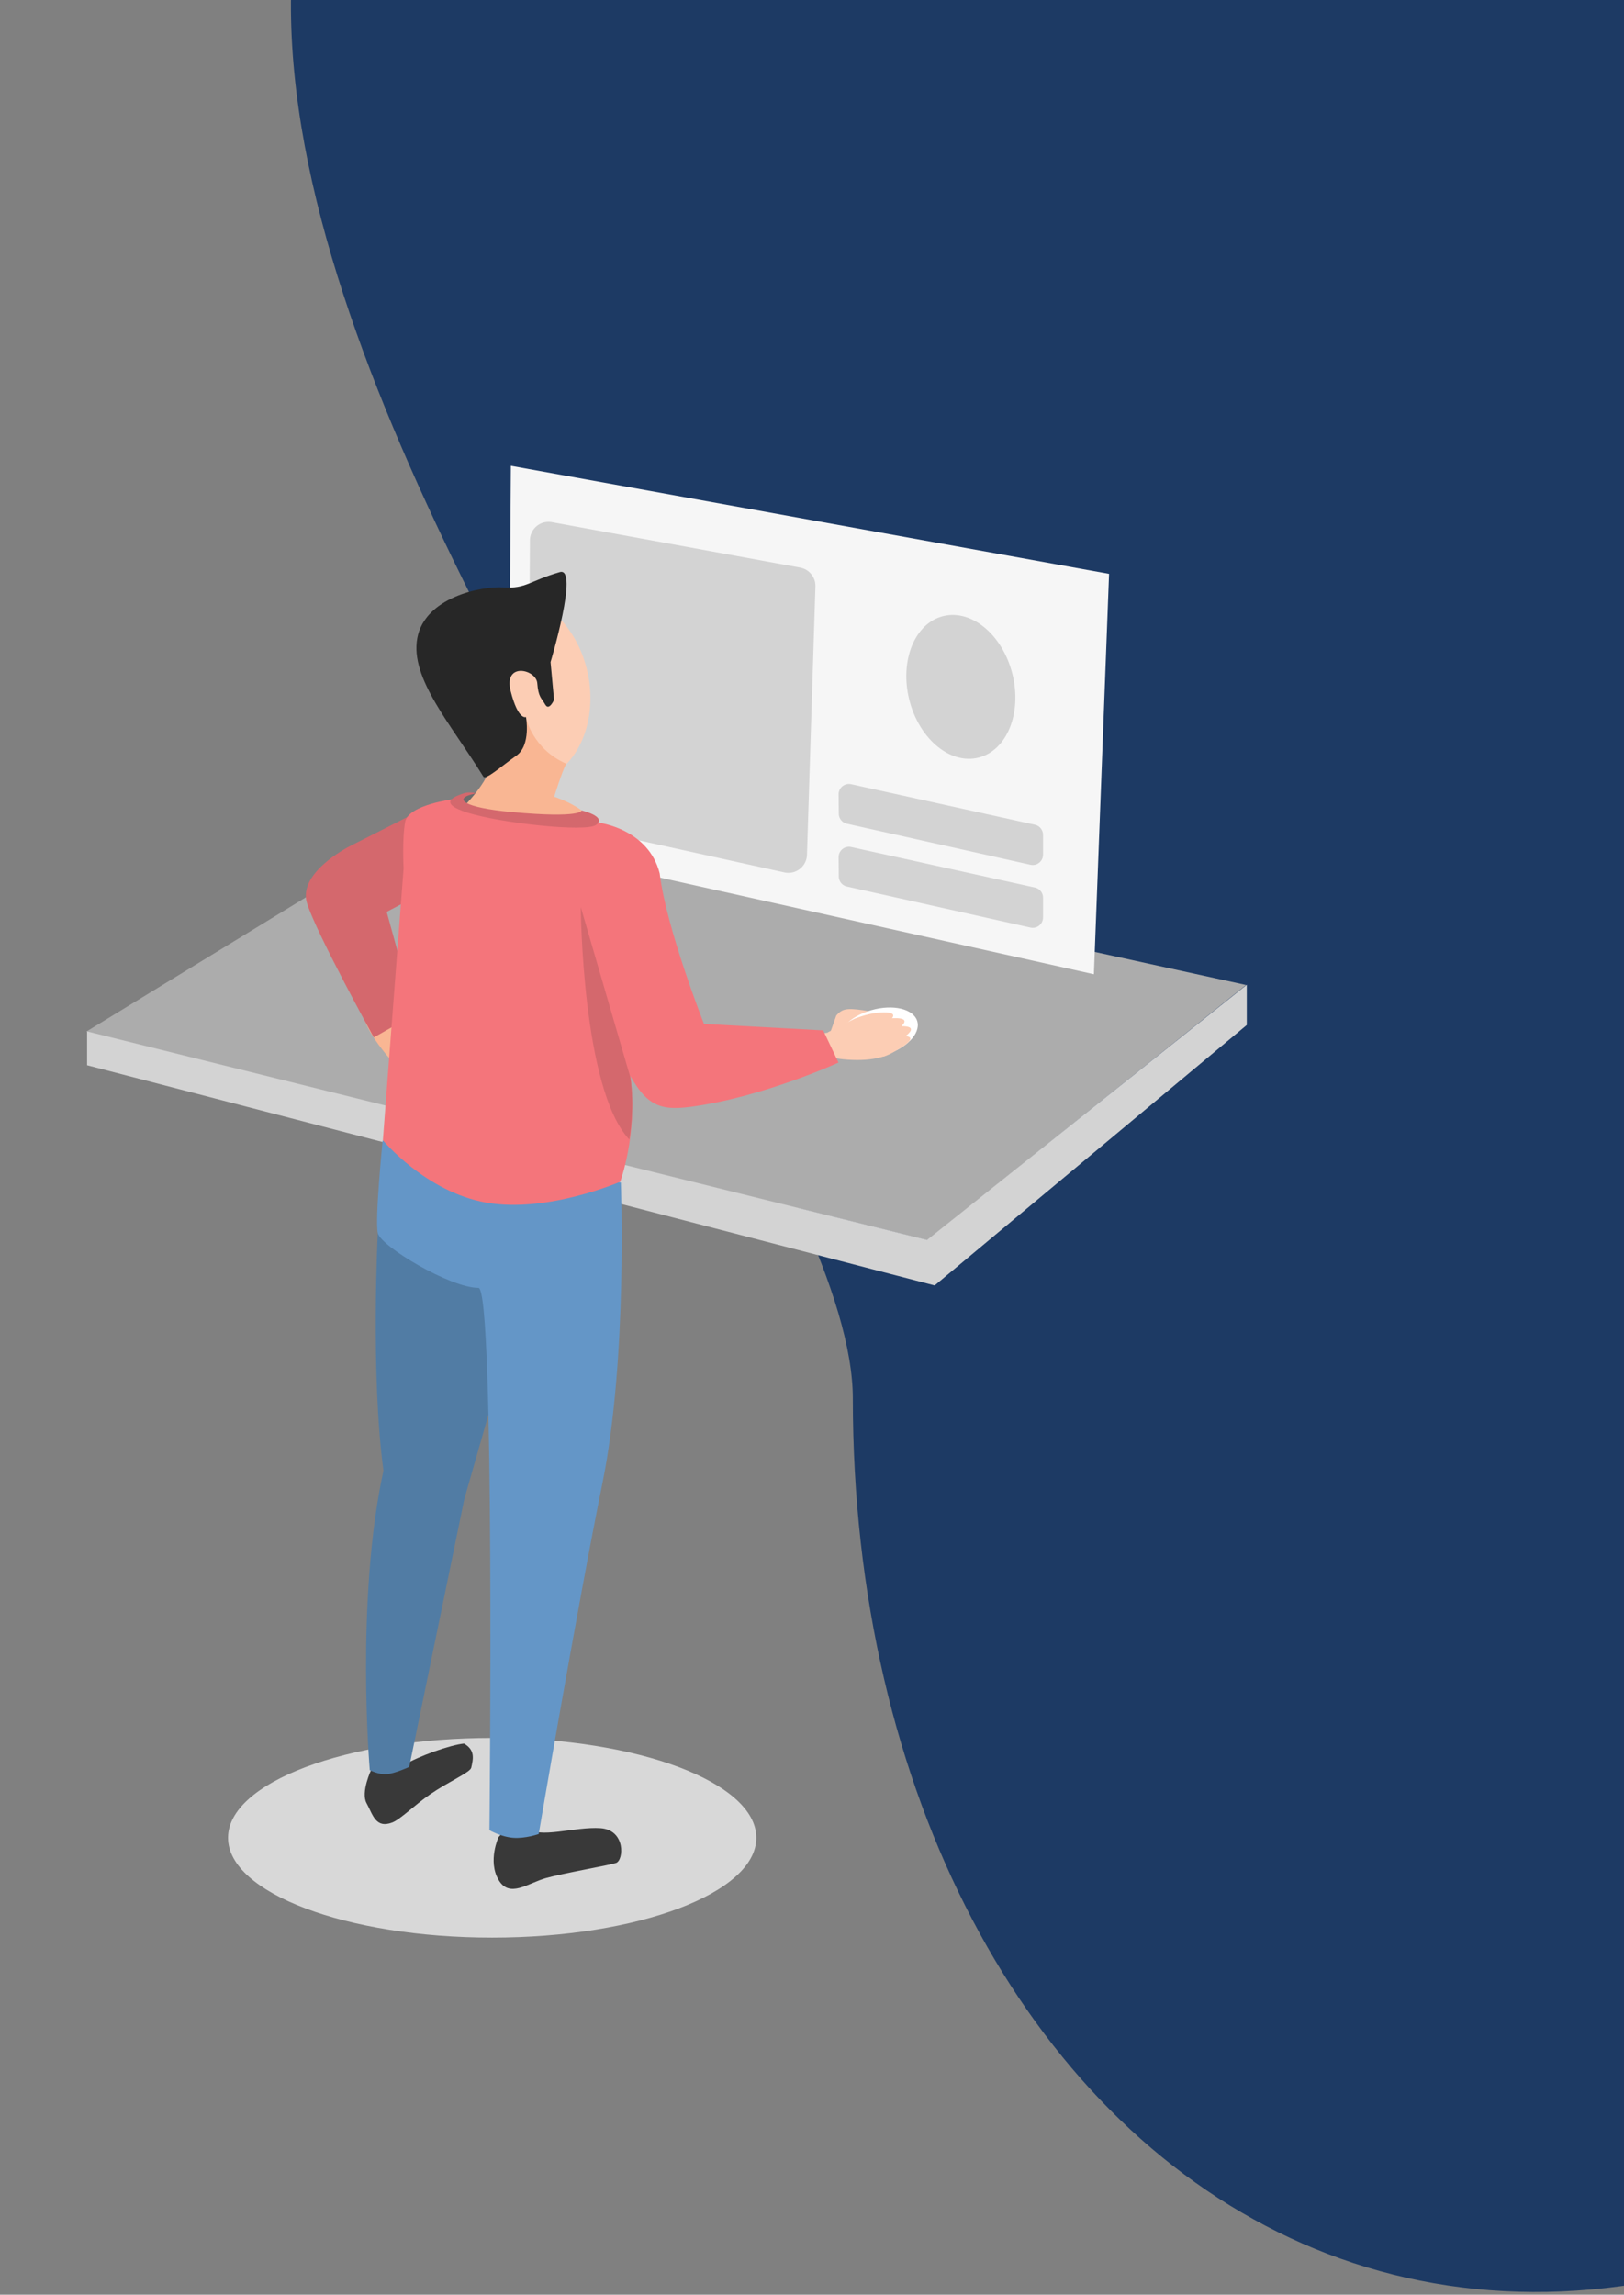 <svg width="555" height="784" viewBox="0 0 555 784" fill="none" xmlns="http://www.w3.org/2000/svg">
<rect x="0" y="0" width="555" height="784" fill="#808080" stroke="none"/>
<path d="M291.452 477.815C291.452 340.719 -156.5 -98.918 315.952 -191.234C788.404 -283.55 1027.25 -12.604 863.5 327.5C798.5 462.5 901.5 507 777 644C528 918 291.452 746.979 291.452 477.815Z" fill="#1D3A64"/>
<g clip-path="url(#clip0)">
<path d="M153.094 276.885L425.835 336.535L316.947 423.761L29.49 352.463L153.094 276.885Z" fill="#ACACAC"/>
<path d="M426.087 336.44V350.194L319.425 439.184L29.766 363.948V352.394L316.823 423.64L426.087 336.44Z" fill="#D3D3D3"/>
<path d="M174.587 159.15L173.707 288.288L373.84 332.861L379.024 196.06L174.587 159.15Z" fill="#F6F6F6"/>
<path d="M77.93 627.89C77.93 609.051 118.346 593.78 168.203 593.78C218.059 593.78 258.476 609.051 258.476 627.89C258.476 646.728 218.059 662 168.203 662C118.346 662 77.93 646.728 77.93 627.89Z" fill="#D8D8D8"/>
<path d="M126.92 604.509C126.92 604.509 123.194 612.34 125.268 616.062C127.342 619.785 128.293 624.886 134.075 622.663C136.789 621.62 141.573 616.791 147.011 613.035C153.159 608.789 160.693 605.55 161.047 603.958C161.715 600.957 162.462 597.928 158.57 595.705C153.899 596.15 142.799 600.083 137.929 603.133C133.058 606.183 126.92 604.509 126.92 604.509Z" fill="#393939"/>
<path d="M273.46 193.926L188.601 178.396C188.488 178.375 188.373 178.358 188.258 178.343C188.144 178.328 188.028 178.317 187.913 178.309C187.798 178.3 187.682 178.295 187.566 178.293C187.451 178.291 187.335 178.292 187.219 178.297C187.104 178.301 186.988 178.308 186.873 178.319C186.758 178.329 186.643 178.343 186.529 178.36C186.414 178.377 186.3 178.397 186.187 178.42C186.073 178.443 185.961 178.469 185.849 178.498C185.737 178.528 185.626 178.56 185.516 178.595C185.405 178.631 185.296 178.669 185.188 178.71C185.08 178.751 184.973 178.795 184.867 178.843C184.762 178.89 184.657 178.94 184.555 178.992C184.452 179.045 184.35 179.101 184.25 179.159C184.15 179.217 184.052 179.278 183.955 179.342C183.859 179.406 183.764 179.472 183.671 179.541C183.578 179.61 183.487 179.681 183.398 179.755C183.309 179.828 183.222 179.905 183.137 179.983C183.052 180.062 182.969 180.143 182.889 180.226C182.808 180.309 182.73 180.394 182.654 180.481C182.578 180.569 182.505 180.658 182.434 180.749C182.363 180.841 182.295 180.934 182.229 181.029C182.163 181.124 182.1 181.221 182.039 181.319C181.978 181.418 181.92 181.518 181.865 181.62C181.81 181.721 181.758 181.824 181.708 181.929C181.659 182.033 181.612 182.139 181.569 182.246C181.525 182.353 181.484 182.462 181.446 182.571C181.408 182.68 181.374 182.79 181.342 182.902C181.31 183.013 181.281 183.125 181.256 183.238C181.23 183.35 181.207 183.464 181.188 183.578C181.169 183.692 181.152 183.806 181.139 183.921C181.126 184.036 181.116 184.151 181.109 184.267C181.102 184.382 181.098 184.498 181.097 184.613L180.616 273.674C180.615 273.765 180.617 273.855 180.62 273.945C180.623 274.035 180.629 274.124 180.636 274.214C180.643 274.304 180.652 274.393 180.663 274.483C180.674 274.572 180.687 274.661 180.701 274.75C180.716 274.838 180.733 274.927 180.751 275.015C180.77 275.103 180.79 275.191 180.812 275.278C180.835 275.365 180.859 275.452 180.885 275.538C180.911 275.624 180.938 275.71 180.968 275.795C180.997 275.88 181.029 275.964 181.062 276.048C181.095 276.132 181.13 276.215 181.167 276.297C181.203 276.379 181.242 276.46 181.282 276.541C181.322 276.621 181.364 276.701 181.407 276.78C181.451 276.859 181.496 276.937 181.543 277.013C181.59 277.091 181.638 277.167 181.688 277.242C181.738 277.316 181.79 277.39 181.843 277.463C181.896 277.535 181.951 277.606 182.007 277.677C182.063 277.747 182.121 277.816 182.18 277.884C182.239 277.952 182.3 278.019 182.362 278.084C182.424 278.149 182.487 278.213 182.552 278.275C182.617 278.338 182.683 278.399 182.75 278.459C182.817 278.519 182.886 278.577 182.956 278.634C183.026 278.691 183.096 278.747 183.169 278.8C183.241 278.854 183.314 278.907 183.388 278.958C183.463 279.008 183.538 279.057 183.615 279.105C183.691 279.152 183.769 279.198 183.847 279.242C183.925 279.287 184.005 279.329 184.085 279.37C184.165 279.411 184.246 279.45 184.328 279.488C184.41 279.525 184.493 279.561 184.576 279.595C184.659 279.629 184.743 279.661 184.828 279.692C184.913 279.722 184.998 279.751 185.084 279.777C185.17 279.804 185.257 279.829 185.344 279.852C185.431 279.875 185.518 279.896 185.606 279.915L268.057 298.07C268.171 298.095 268.285 298.116 268.4 298.135C268.515 298.154 268.63 298.17 268.746 298.182C268.862 298.194 268.977 298.203 269.094 298.209C269.21 298.216 269.326 298.218 269.442 298.218C269.559 298.218 269.675 298.215 269.791 298.208C269.908 298.201 270.023 298.191 270.139 298.178C270.254 298.165 270.369 298.149 270.484 298.13C270.599 298.11 270.713 298.088 270.826 298.062C270.94 298.036 271.053 298.008 271.165 297.976C271.277 297.944 271.387 297.909 271.498 297.871C271.607 297.833 271.716 297.793 271.824 297.749C271.932 297.705 272.039 297.658 272.144 297.608C272.249 297.558 272.353 297.506 272.455 297.45C272.557 297.395 272.658 297.337 272.757 297.276C272.856 297.215 272.954 297.151 273.049 297.085C273.145 297.019 273.239 296.95 273.33 296.879C273.422 296.807 273.512 296.733 273.6 296.657C273.688 296.581 273.773 296.502 273.856 296.421C273.94 296.34 274.021 296.257 274.1 296.171C274.179 296.085 274.255 295.998 274.329 295.908C274.404 295.819 274.475 295.727 274.544 295.634C274.613 295.54 274.68 295.444 274.743 295.347C274.807 295.25 274.868 295.151 274.926 295.05C274.985 294.95 275.04 294.847 275.093 294.744C275.146 294.64 275.196 294.535 275.243 294.429C275.29 294.322 275.334 294.215 275.375 294.106C275.416 293.997 275.454 293.887 275.489 293.776C275.524 293.666 275.556 293.554 275.585 293.442C275.614 293.328 275.64 293.215 275.662 293.101C275.685 292.987 275.705 292.872 275.721 292.757C275.737 292.642 275.75 292.527 275.761 292.411C275.771 292.295 275.777 292.179 275.781 292.063L278.671 200.377C278.673 200.283 278.674 200.189 278.673 200.095C278.672 200.001 278.668 199.907 278.663 199.813C278.658 199.719 278.65 199.625 278.64 199.532C278.631 199.438 278.619 199.345 278.606 199.252C278.592 199.158 278.576 199.066 278.558 198.973C278.54 198.881 278.52 198.789 278.499 198.697C278.477 198.606 278.453 198.515 278.427 198.424C278.401 198.334 278.373 198.244 278.343 198.155C278.313 198.066 278.281 197.977 278.247 197.889C278.213 197.802 278.178 197.715 278.14 197.628C278.102 197.542 278.062 197.457 278.02 197.372C277.979 197.288 277.936 197.205 277.89 197.122C277.845 197.04 277.798 196.958 277.749 196.878C277.7 196.797 277.649 196.718 277.597 196.64C277.545 196.562 277.491 196.485 277.435 196.409C277.379 196.333 277.322 196.258 277.262 196.185C277.203 196.112 277.143 196.04 277.081 195.97C277.018 195.899 276.954 195.83 276.888 195.762C276.823 195.695 276.757 195.628 276.688 195.564C276.62 195.499 276.55 195.436 276.479 195.374C276.407 195.313 276.335 195.253 276.262 195.194C276.188 195.136 276.113 195.079 276.036 195.024C275.96 194.969 275.882 194.915 275.804 194.864C275.725 194.812 275.645 194.762 275.564 194.714C275.483 194.666 275.401 194.62 275.318 194.575C275.235 194.531 275.152 194.488 275.067 194.448C274.982 194.407 274.896 194.368 274.81 194.331C274.723 194.294 274.636 194.259 274.547 194.226C274.459 194.193 274.37 194.162 274.28 194.133C274.191 194.104 274.101 194.077 274.01 194.052C273.92 194.027 273.828 194.004 273.736 193.983C273.644 193.962 273.552 193.943 273.46 193.926Z" fill="#D3D3D3"/>
<path d="M170.363 627.683C170.363 627.683 166.621 635.823 170.37 642.251C174.12 648.679 180.373 643.378 186.645 641.641C192.916 639.904 207.825 637.36 210.505 636.498C213.185 635.636 213.905 625.203 205.177 624.606C196.449 624.009 184.132 628.429 180.18 624.453C176.228 620.478 170.363 627.683 170.363 627.683Z" fill="#393939"/>
<path d="M129.121 421.028C129.121 421.028 126.612 469.759 131.048 502.452C121.421 546.613 126.369 604.78 126.369 604.78C126.369 604.78 129.328 606.362 132.149 606.155C134.97 605.949 139.855 603.68 139.855 603.68L158.667 512.207L174.395 457.191L171.773 433.089L129.121 421.028Z" fill="#517CA4"/>
<path d="M130.772 389.669C130.772 389.669 128.039 416.711 129.121 421.304C130.204 425.896 154.055 440.077 163.524 440.009C169.217 440.211 167.271 625.306 167.271 625.306C167.271 625.306 171.151 627.568 175.359 627.893C179.566 628.219 184.101 626.609 184.101 626.609C184.101 626.609 197.26 549.187 205.909 506.579C214.557 463.971 212.171 404.012 212.171 404.012L130.772 389.669Z" fill="#6496C7"/>
<path d="M280.02 358.977L282.972 354.923L285.799 346.96C287.664 344.882 288.922 344.278 294.785 345.143C295.985 345.321 297.379 345.559 299.01 345.86C308.609 347.627 293.023 352.697 292.405 353.012" fill="#FCCDB4"/>
<path d="M286.497 356.673C285.282 352.438 290.338 347.273 297.789 345.138C305.241 343.002 312.267 344.704 313.482 348.939C314.697 353.174 309.641 358.338 302.189 360.474C294.738 362.61 287.712 360.908 286.497 356.673Z" fill="white"/>
<path d="M282.696 352.808L287.167 350.535L292.057 348.05C295.196 346.84 298.755 345.874 302.12 345.874C311.138 345.874 297.958 352.808 297.264 352.808" fill="#FCCDB4"/>
<path d="M286.549 354.79L291.02 352.517L295.91 350.032C299.049 348.822 302.607 347.856 305.973 347.856C314.991 347.856 301.811 354.79 301.117 354.79" fill="#FCCDB4"/>
<path d="M288.751 357.541L293.222 355.268L298.112 352.783C301.251 351.573 304.809 350.607 308.175 350.607C317.193 350.607 304.013 357.541 303.319 357.541" fill="#FCCDB4"/>
<path d="M288.75 360.842L293.222 358.569L298.112 356.084C301.25 354.874 304.809 353.908 308.174 353.908C317.193 353.908 302.732 360.927 302.038 360.927" fill="#FCCDB4"/>
<path d="M290.895 351.563C290.895 351.563 301.578 346.178 307.046 349.645C312.514 353.111 308.869 362.819 291.249 362.125C273.628 361.432 278.793 353.805 276.362 353.805" fill="#FCCDB4"/>
<path d="M138.205 351.128C138.205 351.128 150.068 357.213 151.302 364.244C152.535 371.276 142.368 374.151 130.247 358.089C118.125 342.026 127.766 341.806 126.02 339.651" fill="#F9B693"/>
<path d="M157.744 273.309C157.744 271.942 159.346 270.833 161.322 270.833C163.298 270.833 164.9 271.942 164.9 273.309C164.9 274.676 163.298 275.785 161.322 275.785C159.346 275.785 157.744 274.676 157.744 273.309Z" fill="#6C6C6C"/>
<path d="M157.468 238.098C153.707 220.414 155.191 206.202 169.018 203.264C182.845 200.327 197.102 212.281 200.863 229.965C204.624 247.648 196.463 264.365 182.636 267.302C168.809 270.24 161.228 255.781 157.468 238.098Z" fill="#FCCDB4"/>
<path d="M179.762 245.251C179.762 245.251 181.971 255.903 193.523 260.93C192.142 263.315 189.395 272.209 189.395 272.209C189.395 272.209 194.947 274.023 198.753 276.885C198.107 280.642 193.524 286.788 193.524 286.788L154.442 279.361C154.442 279.361 164.597 270.864 167.653 262.306C170.708 253.748 179.762 245.251 179.762 245.251Z" fill="#F9B693"/>
<path d="M139.855 278.811L141.506 306.594L132.149 311.545L141.781 346.481L127.745 354.454C127.745 354.454 107.929 318.502 104.901 308.521C101.873 298.54 117.71 289.981 120.314 288.713C122.918 287.445 139.855 278.811 139.855 278.811Z" fill="#D4686D"/>
<path d="M204.532 281.063C204.532 281.063 221.561 283.064 225.449 298.393C227.706 317.216 240.586 349.834 240.586 349.834L281.319 352.034L286.549 363.038C286.549 363.038 260.577 374.928 235.907 378.168C224.319 379.69 219.806 377.108 212.788 362.488L204.807 327.002C204.807 327.002 213.207 349.202 215.541 368.487C217.876 387.773 211.963 403.75 211.963 403.75C211.963 403.75 187.1 414.549 166.276 410.902C145.451 407.257 130.848 389.561 130.848 389.561L137.928 296.691C137.928 296.691 137.378 286.526 138.479 280.736C139.58 274.947 155.031 273.034 155.031 273.034C155.031 273.034 160.231 277.68 172.606 279.688C184.981 281.695 204.532 281.063 204.532 281.063Z" fill="#F4757B"/>
<path d="M142.607 218.018C140.061 231.841 154.28 247.61 165.175 265.332C165.976 266.634 171.368 261.756 176.46 258.18C181.551 254.603 179.762 244.976 179.762 244.976C179.762 244.976 177.118 246.292 174.533 236.173C171.949 226.054 183.25 228.639 183.615 233.422C183.981 238.206 185.01 238.4 186.331 240.717C187.651 243.034 189.346 239.105 189.346 239.105L188.154 226.209C188.154 226.209 197.956 193.557 191.321 195.461C181.046 198.41 179.837 201.197 172.056 200.687C164.274 200.178 145.153 204.195 142.607 218.018Z" fill="#272727"/>
<path d="M215.356 367.843L198.478 309.895C198.478 309.895 198.905 372.141 215.06 389.309C217.143 376.673 215.356 367.843 215.356 367.843Z" fill="#D4686D"/>
<path d="M162.423 271.108C154.265 272.819 158.487 275.922 174.809 277.435C198.988 279.677 198.753 276.885 198.753 276.885C198.753 276.885 207.585 278.956 203.708 281.837C200.229 284.421 171.081 281.195 159.847 277.674C148.613 274.153 156.339 271.826 158.295 271.108C160.25 270.391 162.971 270.993 162.423 271.108Z" fill="#D4686D"/>
<path d="M353.683 303.232L290.884 289.394C290.82 289.38 290.755 289.367 290.689 289.357C290.624 289.346 290.558 289.337 290.493 289.33C290.427 289.324 290.361 289.318 290.295 289.315C290.229 289.312 290.163 289.311 290.097 289.311C290.03 289.312 289.964 289.314 289.898 289.318C289.832 289.323 289.766 289.329 289.701 289.337C289.635 289.344 289.57 289.354 289.505 289.366C289.439 289.377 289.375 289.391 289.31 289.406C289.246 289.421 289.182 289.438 289.119 289.457C289.055 289.476 288.992 289.496 288.93 289.519C288.868 289.541 288.806 289.565 288.745 289.591C288.684 289.617 288.624 289.644 288.565 289.673C288.506 289.703 288.447 289.733 288.389 289.766C288.332 289.798 288.275 289.832 288.219 289.868C288.164 289.904 288.109 289.941 288.055 289.98C288.002 290.018 287.949 290.058 287.898 290.1C287.847 290.142 287.796 290.185 287.747 290.229C287.698 290.274 287.651 290.32 287.604 290.367C287.558 290.414 287.513 290.462 287.469 290.512C287.426 290.562 287.384 290.613 287.343 290.665C287.302 290.717 287.263 290.77 287.225 290.824C287.187 290.878 287.151 290.934 287.116 290.99C287.081 291.046 287.048 291.103 287.017 291.162C286.985 291.22 286.956 291.279 286.927 291.339C286.899 291.398 286.873 291.459 286.848 291.52C286.823 291.582 286.8 291.644 286.779 291.706C286.758 291.769 286.738 291.832 286.72 291.896C286.703 291.959 286.687 292.024 286.673 292.088C286.659 292.153 286.646 292.218 286.636 292.283C286.625 292.348 286.617 292.414 286.61 292.48C286.603 292.545 286.598 292.611 286.595 292.677C286.592 292.743 286.591 292.809 286.591 292.875L286.655 299.476C286.656 299.575 286.661 299.673 286.67 299.772C286.679 299.87 286.692 299.968 286.71 300.065C286.727 300.162 286.749 300.258 286.774 300.354C286.8 300.449 286.829 300.543 286.863 300.636C286.896 300.729 286.933 300.82 286.974 300.91C287.015 301 287.06 301.088 287.108 301.174C287.157 301.26 287.209 301.344 287.264 301.425C287.32 301.507 287.379 301.586 287.441 301.663C287.503 301.74 287.568 301.814 287.636 301.885C287.705 301.956 287.776 302.025 287.85 302.09C287.924 302.155 288.001 302.217 288.08 302.276C288.159 302.335 288.241 302.39 288.325 302.443C288.409 302.495 288.494 302.543 288.582 302.588C288.67 302.633 288.76 302.674 288.852 302.711C288.943 302.748 289.036 302.782 289.13 302.811C289.224 302.841 289.32 302.866 289.416 302.888L352.152 316.911C352.216 316.925 352.281 316.938 352.346 316.948C352.411 316.959 352.476 316.968 352.542 316.975C352.607 316.982 352.673 316.987 352.739 316.991C352.805 316.994 352.871 316.996 352.937 316.996C353.002 316.995 353.068 316.993 353.134 316.989C353.2 316.985 353.265 316.98 353.331 316.972C353.396 316.964 353.462 316.955 353.527 316.944C353.592 316.932 353.656 316.919 353.72 316.905C353.785 316.89 353.848 316.873 353.912 316.855C353.975 316.836 354.038 316.816 354.1 316.794C354.162 316.772 354.223 316.748 354.284 316.723C354.345 316.698 354.405 316.671 354.464 316.642C354.524 316.613 354.582 316.583 354.64 316.551C354.697 316.519 354.754 316.485 354.81 316.45C354.865 316.415 354.92 316.378 354.974 316.34C355.027 316.301 355.08 316.262 355.131 316.221C355.183 316.179 355.233 316.137 355.282 316.093C355.331 316.049 355.379 316.003 355.426 315.957C355.472 315.91 355.517 315.862 355.561 315.813C355.605 315.764 355.647 315.713 355.688 315.662C355.729 315.61 355.769 315.558 355.807 315.504C355.845 315.45 355.881 315.395 355.916 315.339C355.951 315.284 355.985 315.227 356.017 315.169C356.048 315.111 356.079 315.053 356.107 314.993C356.136 314.934 356.163 314.874 356.188 314.813C356.213 314.752 356.236 314.691 356.258 314.628C356.28 314.566 356.3 314.503 356.318 314.44C356.336 314.377 356.353 314.313 356.367 314.249C356.382 314.185 356.395 314.12 356.406 314.055C356.417 313.99 356.426 313.925 356.433 313.859C356.441 313.794 356.446 313.728 356.45 313.663C356.453 313.597 356.455 313.531 356.455 313.465V306.68C356.455 306.581 356.451 306.481 356.443 306.382C356.434 306.283 356.422 306.184 356.405 306.086C356.388 305.987 356.367 305.89 356.342 305.794C356.317 305.697 356.288 305.602 356.255 305.508C356.222 305.414 356.185 305.322 356.144 305.231C356.103 305.14 356.058 305.051 356.01 304.964C355.961 304.877 355.909 304.792 355.854 304.709C355.798 304.627 355.739 304.546 355.676 304.469C355.614 304.391 355.548 304.316 355.48 304.244C355.411 304.172 355.339 304.103 355.265 304.037C355.19 303.971 355.113 303.908 355.033 303.848C354.953 303.789 354.87 303.733 354.786 303.68C354.701 303.628 354.614 303.579 354.525 303.534C354.437 303.489 354.346 303.447 354.254 303.41C354.161 303.372 354.067 303.339 353.972 303.309C353.877 303.279 353.781 303.254 353.683 303.232Z" fill="#D3D3D3"/>
<path d="M353.683 281.776L290.883 267.937C290.819 267.923 290.754 267.911 290.689 267.9C290.623 267.89 290.558 267.881 290.492 267.874C290.426 267.867 290.36 267.862 290.294 267.859C290.228 267.856 290.162 267.854 290.096 267.855C290.03 267.855 289.964 267.858 289.898 267.862C289.832 267.866 289.766 267.872 289.7 267.88C289.634 267.888 289.569 267.898 289.504 267.909C289.439 267.921 289.374 267.934 289.31 267.95C289.245 267.965 289.181 267.982 289.118 268.001C289.054 268.019 288.992 268.04 288.929 268.062C288.867 268.085 288.806 268.109 288.745 268.135C288.684 268.16 288.624 268.188 288.564 268.217C288.505 268.246 288.446 268.277 288.389 268.309C288.331 268.342 288.274 268.376 288.219 268.412C288.163 268.447 288.108 268.484 288.055 268.523C288.001 268.562 287.949 268.602 287.897 268.644C287.846 268.685 287.796 268.728 287.747 268.773C287.698 268.817 287.65 268.863 287.604 268.91C287.557 268.957 287.512 269.006 287.469 269.056C287.425 269.105 287.383 269.156 287.342 269.208C287.301 269.26 287.262 269.313 287.224 269.368C287.186 269.422 287.15 269.477 287.115 269.533C287.081 269.59 287.048 269.647 287.016 269.705C286.985 269.763 286.955 269.822 286.927 269.882C286.899 269.942 286.872 270.003 286.847 270.064C286.823 270.125 286.8 270.187 286.778 270.25C286.757 270.312 286.737 270.375 286.72 270.439C286.702 270.503 286.686 270.567 286.672 270.632C286.658 270.696 286.646 270.761 286.635 270.826C286.625 270.892 286.616 270.957 286.609 271.023C286.602 271.089 286.597 271.155 286.594 271.221C286.591 271.287 286.59 271.353 286.591 271.419L286.654 278.02C286.655 278.119 286.66 278.217 286.669 278.315C286.678 278.414 286.692 278.511 286.709 278.608C286.727 278.706 286.748 278.802 286.773 278.897C286.799 278.993 286.828 279.087 286.862 279.18C286.895 279.273 286.932 279.364 286.973 279.454C287.015 279.543 287.059 279.631 287.108 279.717C287.156 279.803 287.208 279.887 287.264 279.969C287.319 280.051 287.378 280.13 287.44 280.206C287.502 280.283 287.567 280.357 287.636 280.429C287.704 280.5 287.775 280.568 287.849 280.633C287.923 280.699 288 280.761 288.079 280.82C288.158 280.879 288.24 280.934 288.324 280.986C288.408 281.038 288.494 281.087 288.582 281.131C288.67 281.176 288.759 281.217 288.851 281.255C288.942 281.292 289.035 281.325 289.129 281.355C289.224 281.384 289.319 281.41 289.415 281.431L352.151 295.454C352.216 295.468 352.28 295.481 352.345 295.492C352.41 295.503 352.476 295.512 352.541 295.519C352.607 295.526 352.672 295.531 352.738 295.534C352.804 295.538 352.87 295.539 352.936 295.539C353.002 295.539 353.068 295.537 353.133 295.533C353.199 295.529 353.265 295.523 353.33 295.516C353.396 295.508 353.461 295.499 353.526 295.487C353.591 295.476 353.655 295.463 353.72 295.448C353.784 295.433 353.848 295.417 353.911 295.398C353.974 295.38 354.037 295.359 354.099 295.338C354.161 295.316 354.223 295.292 354.283 295.267C354.344 295.241 354.404 295.214 354.464 295.185C354.523 295.157 354.581 295.126 354.639 295.094C354.697 295.062 354.753 295.029 354.809 294.993C354.865 294.958 354.919 294.922 354.973 294.883C355.027 294.845 355.079 294.805 355.131 294.764C355.182 294.723 355.232 294.68 355.281 294.636C355.33 294.592 355.378 294.547 355.425 294.5C355.471 294.454 355.516 294.406 355.56 294.357C355.604 294.307 355.647 294.257 355.688 294.205C355.729 294.154 355.768 294.101 355.806 294.047C355.844 293.994 355.881 293.939 355.916 293.883C355.951 293.827 355.984 293.77 356.016 293.713C356.048 293.655 356.078 293.596 356.106 293.537C356.135 293.478 356.162 293.417 356.187 293.357C356.212 293.296 356.236 293.234 356.257 293.172C356.279 293.11 356.299 293.047 356.317 292.984C356.335 292.92 356.352 292.857 356.366 292.792C356.381 292.728 356.394 292.664 356.405 292.599C356.416 292.534 356.425 292.468 356.433 292.403C356.44 292.338 356.445 292.272 356.449 292.206C356.453 292.14 356.455 292.074 356.455 292.009V285.224C356.455 285.124 356.45 285.025 356.442 284.925C356.434 284.826 356.421 284.727 356.404 284.629C356.387 284.531 356.366 284.434 356.341 284.337C356.316 284.241 356.287 284.145 356.254 284.051C356.221 283.957 356.184 283.865 356.143 283.774C356.102 283.683 356.058 283.594 356.009 283.507C355.961 283.42 355.909 283.335 355.853 283.253C355.797 283.17 355.738 283.09 355.676 283.012C355.613 282.935 355.548 282.86 355.479 282.788C355.41 282.715 355.338 282.646 355.264 282.58C355.189 282.514 355.112 282.451 355.032 282.392C354.952 282.332 354.87 282.276 354.785 282.224C354.7 282.171 354.613 282.123 354.525 282.077C354.436 282.032 354.345 281.991 354.253 281.953C354.161 281.916 354.067 281.882 353.972 281.853C353.876 281.823 353.78 281.797 353.683 281.776Z" fill="#D3D3D3"/>
<path d="M310.74 239.067C307.41 225.715 312.601 212.926 322.335 210.5C332.069 208.074 342.66 216.931 345.99 230.283C349.321 243.634 344.13 256.424 334.396 258.85C324.662 261.276 314.071 252.418 310.74 239.067Z" fill="#D3D3D3"/>
</g>
<defs>
<clipPath id="clip0">
<rect width="513" height="565" fill="white" transform="translate(0 97)"/>
</clipPath>
</defs>
</svg>
